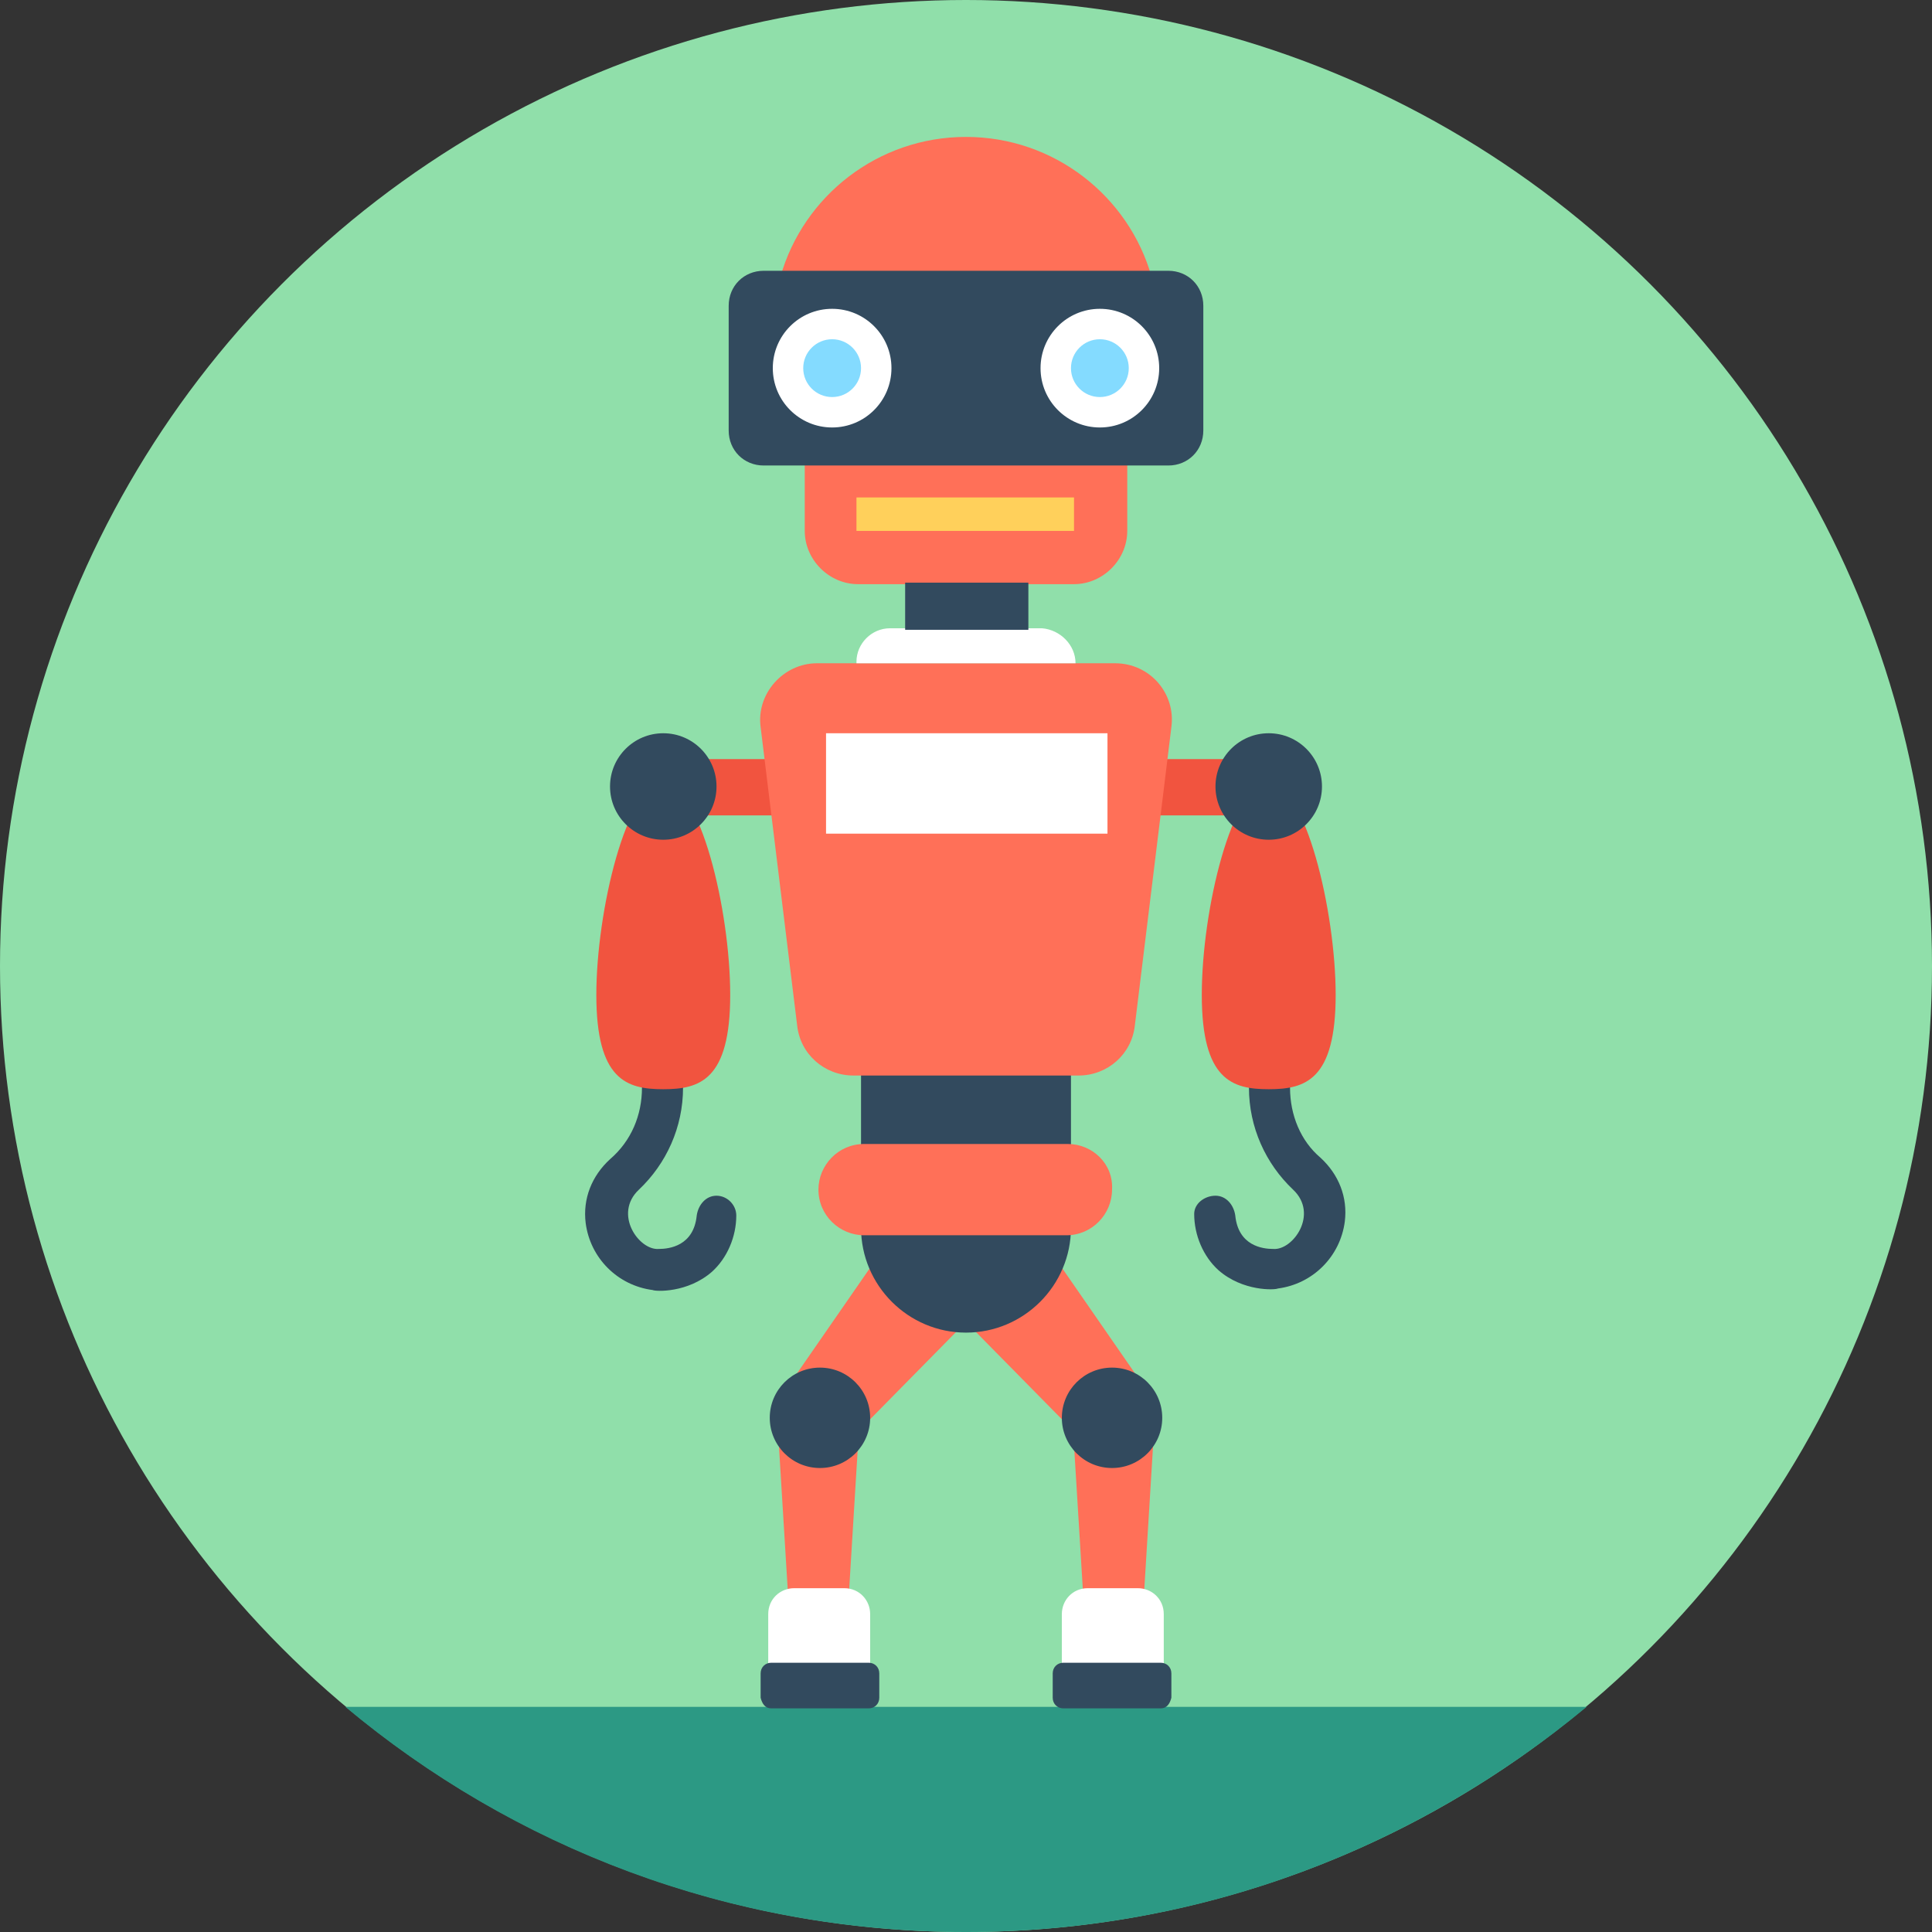 <?xml version="1.0" encoding="iso-8859-1"?>
<!-- Generator: Adobe Illustrator 19.0.0, SVG Export Plug-In . SVG Version: 6.00 Build 0)  -->
<svg xmlns="http://www.w3.org/2000/svg" xmlns:xlink="http://www.w3.org/1999/xlink" version="1.1" id="Layer_1" x="0px" y="0px" viewBox="0 0 508 508" style="enable-background:new 0 0 508 508;" xml:space="preserve">
<rect x="0" y="0" width="508" height="508" fill="#333333" stroke="none"/>
<circle style="fill:#90DFAA;" cx="254" cy="254" r="254"/>
<path style="fill:#2C9984;" d="M90.8,448.8c44,36.8,100.8,59.2,163.2,59.2s118.8-22.4,163.2-59.2H90.8z"/>
<g>
	<polygon style="fill:#FF7058;" points="278,331.6 254.8,348.4 280.8,374.8 299.6,362.8  "/>
	<polygon style="fill:#FF7058;" points="282.4,380 284.8,419.2 300.8,419.2 303.2,380  "/>
	<polygon style="fill:#FF7058;" points="208.4,362.8 227.2,374.8 253.2,348.4 230,331.6  "/>
	<polygon style="fill:#FF7058;" points="207.2,419.2 223.2,419.2 225.6,380 204.8,380  "/>
</g>
<circle style="fill:#324A5E;" cx="292.4" cy="372.8" r="13.2"/>
<path style="fill:#FFFFFF;" d="M305.6,440.8h-26.4v-16.4c0-3.6,2.8-6.8,6.8-6.8h13.2c3.6,0,6.8,2.8,6.8,6.8v16.4H305.6z"/>
<g>
	<path style="fill:#324A5E;" d="M305.2,449.2h-25.6c-1.6,0-2.8-1.2-2.8-2.8V440c0-1.6,1.2-2.8,2.8-2.8h25.6c1.6,0,2.8,1.2,2.8,2.8   v6.4C307.6,448,306.8,449.2,305.2,449.2z"/>
	<circle style="fill:#324A5E;" cx="215.6" cy="372.8" r="13.2"/>
</g>
<path style="fill:#FFFFFF;" d="M202.4,440.8h26.4v-16.4c0-3.6-2.8-6.8-6.8-6.8h-13.2c-3.6,0-6.8,2.8-6.8,6.8v16.4H202.4z"/>
<g>
	<path style="fill:#324A5E;" d="M202.8,449.2h25.6c1.6,0,2.8-1.2,2.8-2.8V440c0-1.6-1.2-2.8-2.8-2.8h-25.6c-1.6,0-2.8,1.2-2.8,2.8   v6.4C200.4,448,201.2,449.2,202.8,449.2z"/>
	<path style="fill:#324A5E;" d="M339.2,286v-4h-10.8v4c0,10.4,4.4,20,11.6,26.8c6.8,6.4,0,16-5.2,15.6c-2.8,0-9.2-0.8-10-8.8   c-0.4-2.8-2.4-5.2-5.2-5.2s-5.6,2-5.6,4.8c0,5.6,2.4,11.2,6.4,14.8c6.4,5.6,14.8,5.2,15.6,4.8c9.2-1.2,16.4-8.4,17.6-17.6   c0.8-6.4-1.6-12.4-6.4-16.8C342,300,339.2,293.2,339.2,286z"/>
	<path style="fill:#324A5E;" d="M168.8,286v-4h10.8v4c0,10.4-4.4,20-11.6,26.8c-6.8,6.4,0,16,5.2,15.6c2.8,0,9.2-0.8,10-8.8   c0.4-2.8,2.4-5.2,5.2-5.2s5.2,2.4,5.2,5.2c0,5.6-2.4,11.2-6.4,14.8c-6.4,5.6-14.8,5.2-15.6,4.8c-9.2-1.2-16.4-8.4-17.6-17.6   c-0.8-6.4,1.6-12.4,6.4-16.8C166,300,168.8,293.2,168.8,286z"/>
</g>
<g>
	<path style="fill:#F1543F;" d="M351.2,261.6c0,22.4-8,24.8-17.6,24.8S316,284,316,261.6s8-55.6,17.6-55.6S351.2,239.6,351.2,261.6z   "/>
	<path style="fill:#F1543F;" d="M156.8,261.6c0,22.4,8,24.8,17.6,24.8S192,284,192,261.6s-8-55.6-17.6-55.6S156.8,239.6,156.8,261.6   z"/>
	<rect x="302" y="199.6" style="fill:#F1543F;" width="23.6" height="14.8"/>
</g>
<circle style="fill:#324A5E;" cx="333.6" cy="206.8" r="14"/>
<rect x="182.4" y="199.6" style="fill:#F1543F;" width="22.8" height="14.8"/>
<g>
	<circle style="fill:#324A5E;" cx="174.4" cy="206.8" r="14"/>
	<path style="fill:#324A5E;" d="M226.4,278.8v44c0,15.2,12.4,27.6,27.6,27.6s27.6-12.4,27.6-27.6v-44H226.4z"/>
</g>
<g>
	<path style="fill:#FF7058;" d="M283.6,282.8h-59.2c-7.6,0-14-5.6-14.8-13.2l-9.6-78.4c-1.2-8.8,6-16.8,14.8-16.8h78.4   c9.2,0,16,8,14.8,16.8l-9.6,78.4C297.6,277.2,291.2,282.8,283.6,282.8z"/>
	<path style="fill:#FF7058;" d="M302.8,72.8C296.8,51.6,277.2,36,254,36s-42.8,15.6-48.8,36.8H302.8z"/>
	<path style="fill:#FF7058;" d="M211.6,120.8v18.8c0,7.6,6.4,14,14,14h56.8c7.6,0,14-6.4,14-14v-18.8H211.6z"/>
</g>
<path style="fill:#324A5E;" d="M307.2,122.4H200.8c-5.2,0-9.2-4-9.2-9.2V80.4c0-5.2,4-9.2,9.2-9.2h106.4c5.2,0,9.2,4,9.2,9.2v32.8  C316.4,118.4,312.4,122.4,307.2,122.4z"/>
<circle style="fill:#FFFFFF;" cx="289.2" cy="96.8" r="15.6"/>
<circle style="fill:#84DBFF;" cx="289.2" cy="96.8" r="7.6"/>
<circle style="fill:#FFFFFF;" cx="218.8" cy="96.8" r="15.6"/>
<circle style="fill:#84DBFF;" cx="218.8" cy="96.8" r="7.6"/>
<rect x="225.2" y="130.8" style="fill:#FFD05B;" width="57.2" height="8.8"/>
<path style="fill:#FFFFFF;" d="M282.8,174.4h-57.6V174c0-4.8,4-8.8,8.8-8.8h40C278.8,165.6,282.8,169.6,282.8,174.4L282.8,174.4z"/>
<rect x="238" y="153.2" style="fill:#324A5E;" width="32.4" height="12.4"/>
<rect x="217.2" y="192.8" style="fill:#FFFFFF;" width="74" height="26.4"/>
<path style="fill:#FF7058;" d="M280.8,300.8h-53.6c-6.8,0-12,5.6-12,12c0,6.8,5.6,12,12,12h53.2c6.8,0,12-5.6,12-12  C292.8,306,287.2,300.8,280.8,300.8z"/>
<g>
</g>
<g>
</g>
<g>
</g>
<g>
</g>
<g>
</g>
<g>
</g>
<g>
</g>
<g>
</g>
<g>
</g>
<g>
</g>
<g>
</g>
<g>
</g>
<g>
</g>
<g>
</g>
<g>
</g>
</svg>
